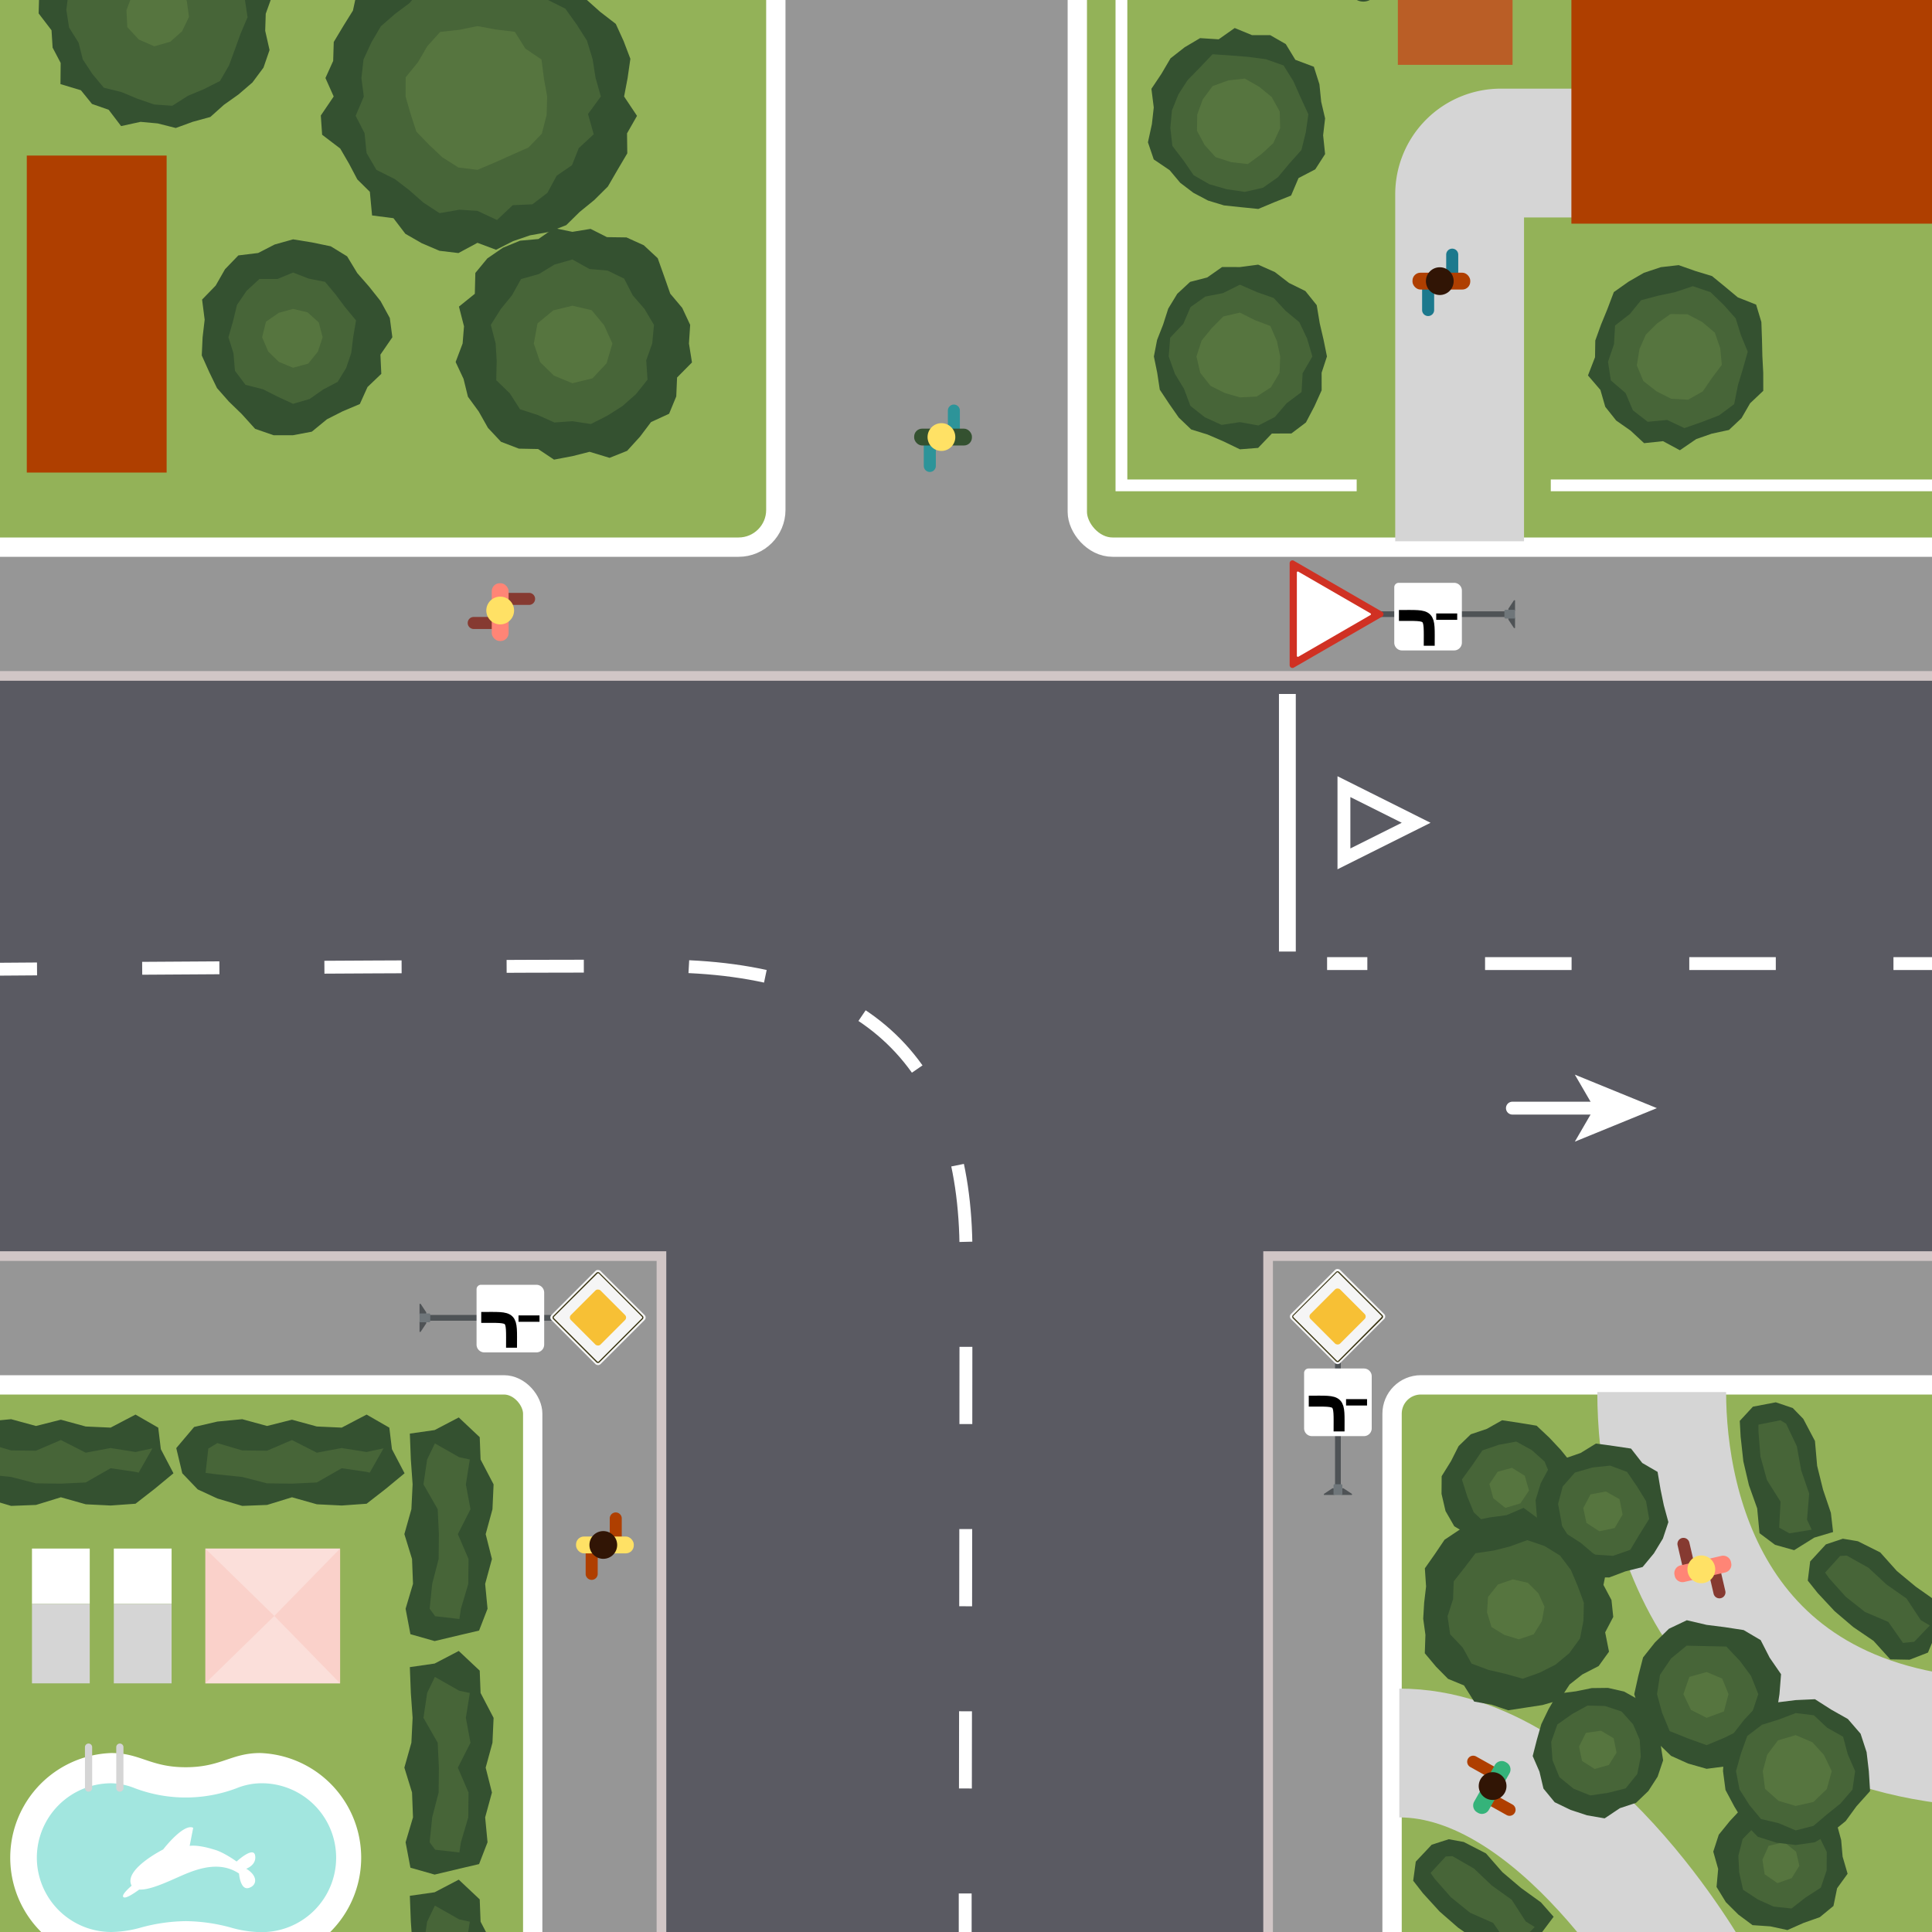 <svg xmlns="http://www.w3.org/2000/svg" xmlns:xlink="http://www.w3.org/1999/xlink" viewBox="0 0 600 600"><defs><style>.cls-1,.cls-21,.cls-34,.cls-35,.cls-4,.cls-5,.cls-7,.cls-8{fill:none;}.cls-2{clip-path:url(#clip-path);}.cls-3{fill:#5a5a62;}.cls-10,.cls-4,.cls-5,.cls-7,.cls-8{stroke:#fff;}.cls-10,.cls-21,.cls-4,.cls-5,.cls-7,.cls-8,.cls-9{stroke-miterlimit:10;}.cls-4,.cls-5,.cls-7,.cls-8{stroke-width:4px;}.cls-5{stroke-dasharray:26.87 36.55;}.cls-16,.cls-6{fill:#fff;}.cls-7{stroke-linecap:round;}.cls-8{stroke-dasharray:23.98 32.61;}.cls-9{fill:#969696;stroke:#d1c6c6;stroke-width:3px;}.cls-10,.cls-13{fill:#93b258;}.cls-10{stroke-width:6px;}.cls-11{fill:#345130;}.cls-12{opacity:0.2;}.cls-14{fill:#d5d5d5;}.cls-15{fill:#fad1ca;}.cls-16{opacity:0.3;}.cls-17{fill:#a2e6df;}.cls-18{fill:#af3f00;}.cls-19{fill:#ffe165;}.cls-20{fill:#311505;}.cls-21{stroke:#d5d5d5;stroke-width:40px;}.cls-22{fill:#ba5e26;}.cls-23{fill:#1c798d;}.cls-24{fill:#2d9499;}.cls-25{fill:#863a31;}.cls-26{fill:#ff8576;}.cls-27{fill:#35b37a;}.cls-28{fill:#4f5356;}.cls-29{fill:#6f767a;}.cls-30{fill:#d03123;}.cls-31{fill:#f5f5f5;}.cls-32{fill:#f7c035;}.cls-33{fill:#383310;}.cls-34,.cls-35{stroke:#000;stroke-linejoin:round;}.cls-34{stroke-width:3.4px;}.cls-35{stroke-width:1.98px;}</style><clipPath id="clip-path"><rect class="cls-1" width="600" height="600"/></clipPath></defs><title>kriz11</title><g id="kriz_1" data-name="kriz 1"><g class="cls-2"><rect class="cls-3" x="-64" y="-26" width="756" height="663"/><line class="cls-4" x1="600.53" y1="299.25" x2="588.03" y2="299.25"/><line class="cls-5" x1="551.49" y1="299.25" x2="442.91" y2="299.25"/><line class="cls-4" x1="424.64" y1="299.25" x2="412.14" y2="299.25"/><rect class="cls-6" x="397.19" y="215.52" width="5.23" height="79.99"/><polygon class="cls-7" points="417.37 266.73 417.37 244.3 439.8 255.52 417.37 266.73"/><line class="cls-7" x1="469.69" y1="344.14" x2="496.47" y2="344.14"/><polygon class="cls-6" points="514.55 344.14 489.08 354.55 495.12 344.14 489.08 333.74 514.55 344.14"/><path class="cls-4" d="M299.75,600.53s0-4.6,0-12.49"/><path class="cls-8" d="M299.82,555.43c.07-51.24.18-132.17.18-166.43,0-58-30-89-95-89-46.66,0-132.48.52-177.19.81"/><path class="cls-4" d="M11.5,300.91-1,301"/><rect class="cls-9" x="-132.49" y="390.09" width="337.91" height="337.91"/><rect class="cls-10" x="-93.98" y="430.08" width="259.42" height="259.42" rx="8.95" ry="8.95"/><polygon class="cls-11" points="53.87 457.54 48.03 462.37 42.08 467 34.36 467.55 26.63 467.17 18.91 464.99 11.19 467.37 3.46 467.67 -4.27 465.37 -10.36 462.55 -15.16 457.54 -17.02 449.72 -11.48 443.16 -4.27 441.48 3.45 440.74 11.17 442.85 18.9 440.9 26.62 443.01 34.35 443.36 42.08 439.31 49.14 443.37 49.95 450.05 53.87 457.54"/><g class="cls-12"><polygon class="cls-13" points="-4.27 457.89 -7.93 457.42 -7.08 449.87 -4.27 448.16 3.45 450.44 11.17 450.53 18.9 447.21 26.62 451.14 34.35 449.7 42.08 450.93 47.35 449.79 43.06 457.34 42.08 457.11 34.36 455.97 26.63 460.39 18.91 460.76 11.19 460.67 3.45 458.68 -4.27 457.89"/></g><polygon class="cls-11" points="125.64 457.54 119.8 462.37 113.85 467 106.13 467.55 98.4 467.17 90.68 464.99 82.95 467.37 75.23 467.67 67.5 465.37 61.41 462.55 56.61 457.54 54.74 449.72 60.29 443.16 67.5 441.48 75.22 440.74 82.94 442.85 90.67 440.9 98.39 443.01 106.12 443.36 113.85 439.31 120.91 443.37 121.72 450.05 125.64 457.54"/><g class="cls-12"><polygon class="cls-13" points="67.5 457.89 63.84 457.42 64.69 449.87 67.5 448.16 75.22 450.44 82.94 450.53 90.67 447.21 98.39 451.14 106.12 449.7 113.85 450.93 119.12 449.79 114.83 457.34 113.85 457.11 106.13 455.97 98.4 460.39 90.68 460.76 82.95 460.67 75.22 458.68 67.5 457.89"/></g><polygon class="cls-11" points="134.98 516.63 127.28 517.74 127.59 525.77 128.14 533.5 127.76 541.22 125.58 548.95 127.96 556.67 128.26 564.4 125.96 572.13 127.46 580.03 134.98 582.17 142.8 580.31 148.78 578.91 151.41 572.13 150.67 564.4 152.78 556.68 150.83 548.96 152.94 541.23 153.29 533.5 149.25 525.77 148.98 518.84 142.47 512.72 134.98 516.63"/><g class="cls-12"><polygon class="cls-13" points="133.43 572.13 135.14 574.45 142.67 575.3 143.14 572.13 145.43 564.4 145.51 556.68 142.19 548.96 146.12 541.23 144.68 533.5 145.91 525.77 142.6 525.06 135.06 520.78 132.65 525.77 131.51 533.5 135.93 541.22 136.3 548.95 136.22 556.67 134.22 564.4 133.43 572.13"/></g><polygon class="cls-11" points="134.98 444.12 127.28 445.22 127.59 453.26 128.14 460.98 127.76 468.7 125.58 476.43 127.96 484.15 128.26 491.88 125.96 499.61 127.46 507.51 134.98 509.65 142.8 507.79 148.78 506.39 151.41 499.61 150.67 491.89 152.78 484.16 150.83 476.44 152.94 468.71 153.29 460.99 149.25 453.26 148.98 446.33 142.47 440.2 134.98 444.12"/><g class="cls-12"><polygon class="cls-13" points="133.43 499.61 135.14 501.93 142.67 502.79 143.14 499.61 145.43 491.89 145.51 484.16 142.19 476.44 146.12 468.71 144.68 460.99 145.91 453.26 142.6 452.55 135.06 448.26 132.65 453.26 131.51 460.98 135.93 468.7 136.3 476.43 136.22 484.15 134.22 491.89 133.43 499.61"/></g><polygon class="cls-11" points="134.98 587.66 127.28 588.76 127.59 596.8 128.14 604.52 127.76 612.24 125.58 619.97 127.96 627.69 128.26 635.42 125.96 643.15 127.46 651.05 134.98 653.19 142.8 651.33 148.78 649.93 151.41 643.15 150.67 635.43 152.78 627.7 150.83 619.98 152.94 612.25 153.29 604.52 149.25 596.8 148.98 589.87 142.47 583.74 134.98 587.66"/><g class="cls-12"><polygon class="cls-13" points="133.43 643.15 135.14 645.47 142.67 646.33 143.14 643.15 145.43 635.43 145.51 627.7 142.19 619.98 146.12 612.25 144.68 604.52 145.91 596.8 142.6 596.08 135.06 591.8 132.65 596.8 131.51 604.52 135.93 612.24 136.3 619.97 136.22 627.69 134.22 635.43 133.43 643.15"/></g><rect class="cls-6" x="9.93" y="480.92" width="17.94" height="17.19"/><rect class="cls-14" x="9.93" y="498.11" width="17.94" height="24.67"/><rect class="cls-6" x="35.35" y="480.92" width="17.94" height="17.19"/><rect class="cls-14" x="35.35" y="498.11" width="17.94" height="24.67"/><rect class="cls-15" x="63.76" y="480.92" width="41.87" height="41.87"/><polygon class="cls-16" points="105.62 522.78 63.76 522.78 63.76 522.78 85.19 501.85 105.62 522.78"/><polygon class="cls-16" points="105.62 480.92 63.76 480.92 63.76 480.92 85.19 501.85 105.62 480.92"/><path class="cls-6" d="M57.67,606c9.41,0,14.08,3.42,23.12,3.42a32.52,32.52,0,0,0,0-65c-9,0-12.14,4.41-23.12,4.41s-14.07-4.41-23.11-4.41a32.52,32.52,0,0,0,0,65C43.6,609.45,48.27,606,57.67,606Z"/><path class="cls-17" d="M11.44,576.93a23.14,23.14,0,0,1,23.12-23.12,20.92,20.92,0,0,1,7.35,1.55,44.73,44.73,0,0,0,31.53,0,20.88,20.88,0,0,1,7.35-1.55,23.12,23.12,0,1,1,0,46.23,35.16,35.16,0,0,1-9.07-1.41,54.66,54.66,0,0,0-14-2,54.64,54.64,0,0,0-14,2A35.16,35.16,0,0,1,34.56,600,23.14,23.14,0,0,1,11.44,576.93Z"/><path class="cls-6" d="M76.47,580.35s3.27-1.12,2.76-4.11-5.75,1.87-5.75,1.87-4.12-3-7.1-3.74c0,0-4.49-1.5-7.48-1.12L60,567.64c-3-1.5-9.34,6.73-9.34,6.73S39.46,580,40.58,584.83a2.88,2.88,0,0,0,.3.78c-1.63,1.44-3.19,3.06-2.53,3.57s2.85-.89,4.89-2.36c3.63.23,10-3,13.79-4.6,5.23-2.24,11.59-4.11,17.2-.38,0,0,.37,5.24,3,4.49S80.21,582.59,76.47,580.35Z"/><path class="cls-14" d="M28.62,555.3a1.13,1.13,0,0,1-1.12,1.13h0a1.13,1.13,0,0,1-1.12-1.13V542.6a1.13,1.13,0,0,1,1.12-1.13h0a1.13,1.13,0,0,1,1.12,1.13Z"/><path class="cls-14" d="M38.34,555.3a1.13,1.13,0,0,1-1.12,1.13h0a1.13,1.13,0,0,1-1.12-1.13V542.6a1.13,1.13,0,0,1,1.12-1.13h0a1.13,1.13,0,0,1,1.12,1.13Z"/><path class="cls-18" d="M185.62,488.77a1.87,1.87,0,0,1-1.87,1.87h0a1.87,1.87,0,0,1-1.87-1.87v-8.23a1.87,1.87,0,0,1,1.87-1.86h0a1.87,1.87,0,0,1,1.87,1.86Z"/><path class="cls-18" d="M193.09,479.8a1.87,1.87,0,0,1-1.87,1.87h0a1.87,1.87,0,0,1-1.86-1.87v-8.23a1.87,1.87,0,0,1,1.86-1.87h0a1.87,1.87,0,0,1,1.87,1.87Z"/><rect class="cls-19" x="178.89" y="477.18" width="17.94" height="5.23" rx="2.47" ry="2.47"/><circle class="cls-20" cx="187.36" cy="479.8" r="4.31"/><rect class="cls-9" x="-66" y="-128" width="798.49" height="337.91"/><rect class="cls-10" x="334.57" y="-147" width="316.92" height="316.92" rx="10.93" ry="10.93"/><path class="cls-21" d="M453.3,168.09V60.32a12.79,12.79,0,0,1,12.79-12.79h38.36"/><polygon class="cls-11" points="400.96 60.73 395.81 62.78 390.78 64.89 385.3 64.34 380.12 63.79 375.16 62.28 370.62 59.88 366.54 56.78 363.24 52.85 358.31 49.51 356.5 44.19 357.73 38.55 358.31 33.37 357.58 27.58 360.69 22.93 363.52 18.11 367.92 14.67 372.7 11.84 378.47 12.21 383.45 8.7 388.82 10.91 394.47 10.91 399.31 13.69 402.28 18.57 408.03 20.73 409.76 26.17 410.31 31.61 411.52 36.76 410.91 42.02 411.52 47.85 408.46 52.6 403.27 55.3 400.96 60.73"/><g class="cls-12"><polygon class="cls-13" points="396.88 55.04 392.2 58.32 386.59 59.59 380.94 58.76 375.57 57.22 370.69 54.41 367.51 49.79 364.09 45.33 363.46 39.74 363.95 34.3 365.96 29.31 368.82 24.88 372.53 21.09 376.57 16.84 382.39 17.24 387.71 17.67 393.14 18.39 398.63 20.33 401.7 25.26 403.94 30.3 406.33 35.5 405.52 41.14 404.17 46.6 400.42 50.79 396.88 55.04"/></g><g class="cls-12"><polygon class="cls-13" points="391.74 47.87 387.52 50.95 382.33 50.36 377.5 48.8 374.12 45.05 371.74 40.63 371.8 35.59 373.51 30.89 376.58 26.74 381.45 24.96 386.6 24.41 391.07 26.95 394.94 30.12 397.43 34.63 397.57 39.83 395.41 44.49 391.74 47.87"/></g><polygon class="cls-11" points="536.94 133.53 531.6 134.68 526.78 136.36 521.7 139.83 516.47 137.01 510.59 137.63 506.39 133.73 501.93 130.61 498.53 126.34 497.02 121.1 493.16 116.6 495.35 110.94 495.43 105.75 497.19 100.87 499.17 96.04 501.19 90.71 505.74 87.49 510.53 84.72 515.8 82.97 521.33 82.34 526.62 84.2 531.69 85.74 535.79 89.1 539.69 92.35 545.38 94.6 547.01 100.01 547.2 105.48 547.32 110.6 547.59 115.78 547.6 121.37 543.5 125.25 540.85 129.85 536.94 133.53"/><g class="cls-12"><polygon class="cls-13" points="533.87 129 528.55 131.05 523.11 132.95 517.74 130.42 511.71 130.99 507.1 127.42 504.84 122.07 500.26 118.14 499.38 112.36 501.24 106.87 501.57 101.09 506.18 97.5 509.64 93.24 514.95 91.83 520.07 90.76 525.72 88.88 531.23 90.74 535.38 94.75 539.04 98.89 540.68 104.13 542.78 109.23 541.27 114.56 539.74 119.61 538.56 125.52 533.87 129"/></g><g class="cls-12"><polygon class="cls-13" points="528.82 121.55 524.26 124.13 519 123.84 514.43 121.53 510.35 118.33 508.33 113.48 509.15 108.39 511.13 103.93 514.56 100.5 518.79 97.53 524.05 97.59 528.62 99.99 532.55 103.29 534.24 108.15 534.73 113.31 531.63 117.43 528.82 121.55"/></g><polygon class="cls-11" points="412.1 110.7 410.44 115.75 410.45 121.21 408.21 126.17 405.57 131.2 401.05 134.62 394.99 134.64 390.72 139.1 385.07 139.54 379.84 137.02 375.03 134.95 369.93 133.37 366.08 129.69 363.08 125.39 360.18 121.01 359.39 115.81 358.35 110.7 359.34 105.58 361.21 100.82 362.81 95.83 365.61 91.24 369.6 87.54 374.91 86.17 379.55 82.92 385.07 82.94 390.74 82.19 395.93 84.5 400.32 87.88 405.39 90.38 408.92 94.77 409.86 100.43 411.05 105.53 412.1 110.7"/><g class="cls-12"><polygon class="cls-13" points="407.58 110.7 404.54 115.92 404.22 121.75 399.59 125.22 395.93 129.5 390.82 132.14 385.07 131.1 379.38 131.96 374.17 129.59 369.7 126.07 367.69 120.73 364.88 116.11 362.95 110.7 363.4 104.89 367.49 100.55 369.73 95.36 374.33 92.1 379.8 91.03 385.07 88.41 390.42 90.74 395.56 92.54 399.25 96.52 403.52 100.05 405.92 105.11 407.58 110.7"/></g><g class="cls-12"><polygon class="cls-13" points="397.58 110.7 397.38 115.8 394.68 120.31 390.24 123.17 385.07 123.41 380.37 122.05 375.94 119.83 372.75 115.81 371.57 110.7 373.16 105.77 376.3 101.92 379.92 98.27 385.07 97.08 389.74 99.43 394.53 101.24 396.56 105.94 397.58 110.7"/></g><polygon class="cls-6" points="350.1 148.91 350.1 -40.14 346.44 -40.14 346.44 148.91 346.44 152.56 350.1 152.56 421.33 152.56 421.33 148.91 350.1 148.91"/><rect class="cls-6" x="481.61" y="148.91" width="164.39" height="3.65"/><rect class="cls-22" x="434.12" y="-0.87" width="35.62" height="21.01"/><circle class="cls-11" cx="423.4" cy="-3.85" r="4.35"/><rect class="cls-18" x="488.01" y="-1.78" width="121.47" height="71.24"/><path class="cls-23" d="M445.39,96.28a1.87,1.87,0,0,1-1.87,1.87h0a1.87,1.87,0,0,1-1.87-1.87V88.06a1.87,1.87,0,0,1,1.87-1.87h0a1.86,1.86,0,0,1,1.87,1.87Z"/><path class="cls-23" d="M452.87,87.31A1.87,1.87,0,0,1,451,89.18h0a1.87,1.87,0,0,1-1.87-1.87V79.08A1.87,1.87,0,0,1,451,77.22h0a1.87,1.87,0,0,1,1.87,1.86Z"/><rect class="cls-18" x="438.66" y="84.69" width="17.94" height="5.23" rx="2.47" ry="2.47"/><circle class="cls-20" cx="447.14" cy="87.31" r="4.31"/><rect class="cls-10" x="-93.98" y="-165" width="334.92" height="334.92" rx="11.56" ry="11.56"/><polygon class="cls-11" points="213.96 106.68 214.9 112.56 210.27 117.24 210.02 123.11 207.8 128.49 202.18 131.08 198.78 135.59 194.76 140.01 189.31 142.19 183.1 140.31 177.77 141.66 172.06 142.74 167.12 139.45 161.14 139.33 155.59 137.2 151.55 132.9 148.68 127.81 145.32 123.21 143.96 117.67 141.5 112.42 143.67 106.68 144.1 101.34 142.53 95.22 147.46 91.24 147.62 84.77 151.35 80.25 156.17 76.94 161.5 74.75 167.23 74.23 172.09 70.83 177.77 72 183.41 71.08 188.5 73.65 194.56 73.73 199.94 76.17 204.26 80.19 206.31 85.95 208.15 91.2 211.86 95.6 214.34 100.89 213.96 106.68"/><g class="cls-12"><polygon class="cls-13" points="202.55 106.68 200.69 111.91 201.1 117.91 197.5 122.41 193.29 126.13 188.58 129.12 183.48 131.69 177.77 130.81 172.17 131.21 167.06 128.91 161.49 127.1 158.34 122.17 154.11 118.07 154.25 112.05 153.93 106.68 152.42 100.89 155.53 95.97 159 91.7 161.81 86.66 167.38 85.1 172.18 82.17 177.77 80.58 183.06 83.54 188.68 84.03 193.84 86.53 196.51 91.73 200.14 95.91 203.1 100.9 202.55 106.68"/></g><g class="cls-12"><polygon class="cls-13" points="190.19 106.68 188.39 112.81 184.01 117.49 177.77 119.02 172.02 116.65 167.74 112.47 165.77 106.68 166.94 100.42 171.83 96.38 177.77 94.94 183.75 96.33 187.61 101 190.19 106.68"/></g><polygon class="cls-11" points="121.85 104.74 118.14 110.14 118.42 116.1 114.14 120.19 111.75 125.48 106.38 127.75 101.55 130.2 96.84 134.06 91.01 135.16 84.96 135.16 79.23 133.18 75.08 128.59 71.06 124.69 67.39 120.52 64.97 115.53 62.66 110.38 62.92 104.74 63.56 99.28 62.76 93.04 66.98 88.69 69.88 83.61 74.02 79.32 80.17 78.57 85.28 75.94 91.01 74.33 96.87 75.28 102.71 76.49 107.8 79.61 110.95 84.81 114.6 88.98 118.18 93.49 121.06 98.76 121.85 104.74"/><g class="cls-12"><polygon class="cls-13" points="109.68 104.74 109.1 109.59 107.51 114.27 104.87 118.6 100.37 120.96 96.15 123.92 91.01 125.41 86.08 123.12 81.68 120.89 76.24 119.51 72.97 115.15 72.5 109.7 70.94 104.74 72.37 99.75 73.6 94.69 76.58 90.32 80.56 86.64 86.16 86.64 91.01 84.64 95.89 86.53 100.95 87.53 104.26 91.49 107.18 95.41 110.57 99.5 109.68 104.74"/></g><g class="cls-12"><polygon class="cls-13" points="100.2 104.74 98.73 109.2 95.73 112.92 91.01 114.21 86.6 112.38 83.31 109.19 81.4 104.74 82.61 99.89 86.61 97.13 91.01 95.93 95.49 96.98 99 100.13 100.2 104.74"/></g><polygon class="cls-11" points="78.39 25.62 74.06 29.34 69.54 32.55 65.32 36.33 59.88 37.82 54.59 39.75 48.97 38.33 43.64 37.84 37.61 39.16 33.75 34.09 28.57 32.28 25.13 28.03 18.78 26.12 18.84 19.55 16.34 14.79 16 9.4 12 4.17 12.16 -1.66 13.6 -7.34 17.29 -11.99 21.13 -16.09 24.24 -20.62 29.19 -23.14 32.65 -27.99 38.37 -28.66 43.52 -30.75 49.06 -31.12 54.58 -30.63 59.51 -27.96 65.41 -27.87 69.43 -23.81 73.21 -19.91 77.29 -16.27 79.2 -11.12 83.14 -6.82 84.55 -1.36 82.53 4.26 82.36 9.55 83.71 15.54 81.83 21 78.39 25.62"/><g class="cls-12"><polygon class="cls-13" points="71.12 20.32 68.32 25.16 63.35 27.68 58.39 29.74 53.51 32.85 47.87 32.45 42.63 30.64 37.74 28.6 32.24 27.24 28.68 22.97 25.71 18.45 24.4 13.26 21.45 8.55 20.6 3.07 21.3 -2.47 25.14 -6.82 27.93 -11.13 30.28 -16.09 34.19 -20.04 39.23 -22.4 44.86 -22.23 50.17 -24.36 55.15 -21.22 60.91 -21.52 65.61 -18.57 69.24 -14.43 72.17 -9.93 75.23 -5.41 76.07 -0.03 76.88 5.35 74.73 10.43 72.97 15.3 71.12 20.32"/></g><g class="cls-12"><polygon class="cls-13" points="56.55 9.71 52.89 12.96 47.93 14.38 43.13 12.3 39.53 8.43 39.27 3.18 41.05 -1.58 45.23 -4.3 50.05 -5.52 55.02 -4.03 58.01 0.23 58.69 5.25 56.55 9.71"/></g><polygon class="cls-11" points="193.82 29.97 197.83 35.98 194.73 41.42 194.81 47.62 191.76 52.79 188.78 57.93 184.56 62.12 180.03 65.81 175.85 69.92 170.37 72.06 164.63 73.08 159.35 74.88 154.06 77.57 148.28 75.41 142.37 78.59 136.47 77.88 130.99 75.54 125.89 72.61 122.19 67.76 115.55 66.91 114.86 59.57 110.97 55.72 108.42 50.88 105.66 46.13 100.04 41.85 99.63 35.87 103.63 29.97 101.07 24.23 103.47 18.92 103.65 13.04 106.61 8.1 109.61 3.28 110.98 -3.07 118.67 -3.46 122.57 -7.28 126.16 -12.18 131 -15.59 136.5 -17.81 142.4 -18.42 148.28 -16.9 153.88 -16.12 159.73 -16.5 164.15 -11.89 170.56 -12.49 174.61 -8.19 178.35 -3.98 182.19 -0.07 186.38 3.67 191.24 7.42 193.67 12.75 195.77 18.26 194.9 24.3 193.82 29.97"/><g class="cls-12"><polygon class="cls-13" points="186.6 29.97 182.62 35.41 184.38 41.7 179.75 46 177.64 51.3 172.88 54.57 170.01 59.88 165.34 63.46 159.24 63.72 154.35 68.32 148.28 65.49 142.71 65.13 136.5 66.2 131.49 62.92 127.12 59.08 122.62 55.62 116.9 52.76 113.84 47.52 113.21 41.36 110.45 35.96 112.98 29.97 112.24 24.26 112.89 18.47 115.33 13.18 118.27 8.17 122.65 4.34 127.19 0.95 131.07 -3.8 136.72 -5.61 142.3 -7.8 148.28 -6.07 153.9 -5.55 159.19 -3.63 165.85 -4.53 170.08 -0.05 175.56 2.68 179.08 7.58 182.29 12.63 184.04 18.35 184.96 24.16 186.6 29.97"/></g><g class="cls-12"><polygon class="cls-13" points="169.93 29.97 169.76 35.72 168.27 41.51 164.12 45.81 158.78 48.17 153.76 50.43 148.28 52.75 142.37 52.02 137.37 48.85 133.26 44.98 129.32 40.91 127.55 35.52 125.95 29.97 125.99 24 129.81 19.31 132.68 14.37 136.7 9.92 142.72 9.24 148.28 8.1 153.86 9.14 159.88 9.88 163.16 15.09 168.17 18.48 168.93 24.43 169.93 29.97"/></g><rect class="cls-18" x="8.32" y="48.31" width="43.43" height="98.45"/><path class="cls-24" d="M290.63,144.7a1.87,1.87,0,0,1-1.87,1.87h0a1.87,1.87,0,0,1-1.87-1.87v-8.22a1.87,1.87,0,0,1,1.87-1.87h0a1.87,1.87,0,0,1,1.87,1.87Z"/><path class="cls-24" d="M298.1,135.73a1.86,1.86,0,0,1-1.87,1.87h0a1.86,1.86,0,0,1-1.86-1.87v-8.22a1.87,1.87,0,0,1,1.86-1.87h0a1.87,1.87,0,0,1,1.87,1.87Z"/><rect class="cls-11" x="283.9" y="133.12" width="17.94" height="5.23" rx="2.47" ry="2.47"/><circle class="cls-19" cx="292.37" cy="135.73" r="4.31"/><path class="cls-25" d="M164.31,187.86a1.87,1.87,0,0,0,1.87-1.87h0a1.87,1.87,0,0,0-1.87-1.87h-8.22a1.87,1.87,0,0,0-1.87,1.87h0a1.87,1.87,0,0,0,1.87,1.87Z"/><path class="cls-25" d="M155.34,195.34a1.87,1.87,0,0,0,1.87-1.87h0a1.87,1.87,0,0,0-1.87-1.87h-8.22a1.86,1.86,0,0,0-1.87,1.87h0a1.87,1.87,0,0,0,1.87,1.87Z"/><rect class="cls-26" x="152.72" y="181.13" width="5.23" height="17.94" rx="2.47" ry="2.47"/><path class="cls-19" d="M155.34,185.29a4.31,4.31,0,1,0,4.31,4.31A4.31,4.31,0,0,0,155.34,185.29Z"/><rect class="cls-9" x="393.82" y="390.09" width="337.91" height="337.91"/><rect class="cls-10" x="432.32" y="430.08" width="259.42" height="259.42" rx="8.95" ry="8.95"/><polygon class="cls-11" points="480.88 479.04 475.72 480.88 470.58 482.28 465.33 481.48 460.39 479.93 456.32 476.8 451.64 474 448.92 469.27 447.68 463.93 447.72 458.44 450.63 453.76 452.98 449.1 456.77 445.43 461.73 443.76 466.5 441.07 471.85 441.88 477.2 442.76 481.17 446.49 484.72 450.28 488.13 454.49 487.7 459.97 487.85 465.04 487.21 470.31 483.81 474.37 480.88 479.04"/><g class="cls-12"><polygon class="cls-13" points="476.6 473.07 471.75 475.5 466.29 475.66 461.49 473.25 457.68 469.67 455.72 464.87 454.01 459.47 457.32 454.89 460.36 450.44 465.48 448.69 470.89 447.69 475.72 450.34 479.68 453.89 481.72 458.79 482.86 464.22 480.51 469.29 476.6 473.07"/></g><g class="cls-12"><polygon class="cls-13" points="472.17 466.9 467.5 468.29 463.76 465.31 462.54 460.88 465.11 457.06 469.55 455.84 473.53 458.3 474.85 462.9 472.17 466.9"/></g><polygon class="cls-11" points="565.16 595.4 560.09 597.19 555.11 599.4 549.79 598.25 544.27 597.87 539.85 594.58 535.98 590.73 533.09 586.01 533.59 580.42 532.07 575.04 533.78 569.78 537.23 565.53 540.91 561.58 545.63 558.85 551.01 557.96 556.18 559.43 561.11 560.66 566.6 561.96 570.33 566.09 571.79 571.42 572.24 576.59 573.79 581.91 570.53 586.41 569.4 591.91 565.16 595.4"/><g class="cls-12"><polygon class="cls-13" points="560.77 589.27 556.36 592.7 550.8 592.11 545.94 589.91 541.33 586.89 540.12 581.51 539.86 576.33 541.19 571.13 544.97 567.25 549.71 564.24 555.36 564.39 560.02 567.25 564.82 570.04 567.32 575.15 567.28 580.84 565.48 586.22 560.77 589.27"/></g><g class="cls-12"><polygon class="cls-13" points="556.45 583.26 552 584.82 548.03 582.08 547.33 577.55 549.27 573.24 554.1 572.07 557.8 575.08 558.81 579.44 556.45 583.26"/></g><polygon class="cls-11" points="563.45 477.52 569.28 475.79 568.6 469.83 566.16 462.62 564.33 455.23 563.65 447.51 560.02 440.63 556.75 437.27 551.48 435.5 544.38 436.86 540.3 441.27 540.57 446.17 541.41 453.84 543.15 461.26 545.71 468.44 546.43 476.15 551.26 479.76 557.19 481.42 563.45 477.52"/><g class="cls-12"><polygon class="cls-13" points="554.7 442.15 552.93 441.07 546.1 442.43 546.11 444.6 546.72 452.33 548.75 459.66 552.97 466.37 552.53 474.41 555.71 476.19 562.65 475.06 561.19 471.94 561.86 463.84 559.38 456.64 558.03 449.16 554.7 442.15"/></g><polygon class="cls-11" points="601.58 506.43 605.16 501.57 601.17 497.13 594.95 492.75 589.09 487.89 583.93 482.12 576.99 478.65 572.32 477.86 567.05 479.62 562.16 484.93 561.42 490.87 564.5 494.73 569.75 500.36 575.55 505.3 581.85 509.59 587.04 515.33 593.04 515.44 598.75 513.22 601.58 506.43"/><g class="cls-12"><polygon class="cls-13" points="573.54 483.1 571.46 483.22 566.8 488.38 568.06 490.15 573.22 495.9 579.19 500.61 586.43 503.7 591 510.23 594.47 509.87 599.33 504.81 596.51 503.13 592.09 496.43 585.85 492.06 580.28 486.88 573.54 483.1"/></g><polygon class="cls-11" points="478.86 600.1 482.49 595.27 478.55 590.79 472.39 586.34 466.58 581.41 461.48 575.59 454.58 572.04 449.92 571.19 444.63 572.89 439.68 578.15 438.88 584.08 441.91 587.97 447.1 593.66 452.84 598.66 459.1 603.03 464.22 608.82 470.22 609.01 475.95 606.86 478.86 600.1"/><g class="cls-12"><polygon class="cls-13" points="451.08 576.44 449 576.54 444.29 581.65 445.52 583.44 450.62 589.24 456.54 594.01 463.74 597.2 468.24 603.77 471.7 603.46 476.62 598.45 473.83 596.73 469.48 589.99 463.29 585.55 457.78 580.31 451.08 576.44"/></g><path class="cls-21" d="M516.06,432.32c0,36.64,15,109.15,109.89,109.15"/><path class="cls-21" d="M434.57,544.41c50.83,0,90.46,71.08,90.46,71.08"/><polygon class="cls-11" points="552.63 526.13 551.73 531.95 550.6 538.02 546.07 542.19 541.93 546.78 536.02 548.54 530.01 549.32 524.24 547.68 518.95 545.29 514.84 541.3 510.69 537.28 509.32 531.67 507.53 526.13 508.8 520.44 510.27 514.73 513.96 510.08 518.29 505.83 523.86 503.18 530.01 504.62 535.59 505.32 541.5 506.23 546.79 509.35 549.59 514.82 553.12 519.94 552.63 526.13"/><g class="cls-12"><polygon class="cls-13" points="546.06 526.13 544.11 531.97 540.9 537.02 535.61 539.64 530.01 541.98 524.3 539.92 518.53 537.61 516.16 531.87 514.6 526.13 515.53 520.13 518.95 515.07 523.78 511.08 530.01 511.22 536.13 511.35 540.34 515.8 543.78 520.43 546.06 526.13"/></g><g class="cls-12"><polygon class="cls-13" points="536.81 526.13 535.38 531.5 530.01 533.49 525.13 531.01 522.79 526.13 524.65 520.77 530.01 519.26 534.85 521.29 536.81 526.13"/></g><polygon class="cls-11" points="580.38 550.05 580.77 556.24 576.55 560.95 573.18 565.56 568.71 569.18 563.59 572.14 557.67 572.98 551.72 572.27 545.9 570.43 541.66 566.06 538.62 561.05 535.87 555.89 535.1 550.05 535.43 544.09 538.06 538.73 541.68 534.06 545.87 529.61 551.95 528.69 557.67 527.98 563.66 527.71 568.71 530.94 573.87 533.85 577.82 538.42 579.69 544.15 580.38 550.05"/><g class="cls-12"><polygon class="cls-13" points="576.13 550.05 575.3 555.78 571.55 560.13 567.41 563.46 563.19 567.04 557.67 568.45 552.42 566.22 546.88 564.91 543.26 560.53 540.22 555.72 539.13 550.05 540.67 544.53 542.63 539.12 547.2 535.64 552.46 534 557.67 532.01 563.31 532.69 567.46 536.57 572.39 539.36 573.84 544.8 576.13 550.05"/></g><g class="cls-12"><polygon class="cls-13" points="568.87 550.05 567.33 555.63 563.19 559.61 557.67 560.85 552.35 559.28 548.15 555.55 547.44 550.05 548.82 544.94 552.15 540.49 557.67 538.86 562.86 541.07 566.43 545 568.87 550.05"/></g><polygon class="cls-11" points="508.08 559.89 503.08 561.54 498.33 564.71 492.86 563.76 487.75 562.08 482.82 559.7 479.34 555.47 478.09 550.19 475.99 545.36 477.3 540.24 478.68 535.42 480.91 530.81 483.74 525.96 489.4 525.26 494.33 524.25 499.38 524.19 504.38 525.33 508.92 527.87 511.86 532.14 514.33 536.53 515.67 541.43 516.5 546.69 514.79 551.76 511.91 556.22 508.08 559.89"/><g class="cls-12"><polygon class="cls-13" points="504.86 555.4 499.36 556.79 493.88 557.59 488.68 555.5 484.29 551.91 482.14 546.65 481.73 540.97 483.65 535.55 488.28 532.28 493.02 529.68 498.45 529.81 503.58 531.51 507.17 535.5 509.24 540.31 509.56 545.55 508.46 550.96 504.86 555.4"/></g><g class="cls-12"><polygon class="cls-13" points="499.65 548.13 495.23 549.38 491.31 546.88 490.39 542.4 492.5 538.17 497.19 537.48 501.14 539.83 502.03 544.31 499.65 548.13"/></g><polygon class="cls-11" points="510.13 486.65 504.75 488.01 499.75 489.9 494.35 489.81 489.34 487.86 484.13 485.91 482.15 480.51 479.52 476.2 477.32 471.36 476.88 465.92 478.49 460.65 481.13 455.75 485.95 452.94 490.89 451.23 495.63 448.31 501.06 449.05 506.53 449.87 510.02 454.34 514.78 457.11 515.7 462.57 516.71 467.46 518.13 472.7 516.43 477.81 513.64 482.4 510.13 486.65"/><g class="cls-12"><polygon class="cls-13" points="506.3 481.31 500.95 483.18 495.5 482.81 490.64 480.73 485.73 477.94 484.86 472.35 483.87 467.06 485.31 461.64 489.09 457.32 494.54 455.74 500.05 455.16 505.31 457.12 508.42 461.67 511.2 466.19 512.16 471.72 509.2 476.48 506.3 481.31"/></g><g class="cls-12"><polygon class="cls-13" points="501.45 474.55 496.69 475.55 492.68 472.95 491.7 468.35 493.95 464.09 498.73 463.2 502.97 465.58 503.91 470.36 501.45 474.55"/></g><polygon class="cls-11" points="487.46 523.13 484.28 527.99 479.07 529.51 473.78 530.32 468.38 531.15 463.2 529.4 457.82 528.44 454.65 523.42 449.71 521.39 445.99 517.62 442.48 513.43 442.68 507.72 441.99 502.7 442.29 497.68 442.88 492.71 442.5 487.06 445.6 482.65 448.61 478.19 453.08 475.2 457.53 472.3 462.74 471.23 467.86 470.55 473.16 468.28 477.94 471.79 483.57 471.55 486.74 476.46 490.96 479.18 494.89 482.54 499.18 486.2 497.97 492.22 500.46 496.91 501.01 502.15 498.5 506.94 499.69 512.94 496.47 517.41 491.4 520.02 487.46 523.13"/><g class="cls-12"><polygon class="cls-13" points="483.06 516.99 478.15 519.46 472.89 521.34 467.48 519.81 462.27 518.61 457 516.64 454.27 511.68 450.35 507.54 449.55 501.95 451.26 496.64 451.46 491.11 454.85 486.81 458.22 482.37 463.86 481.54 468.82 480.29 474.31 478.31 479.68 480.13 484.49 483.1 487.87 487.58 489.99 492.6 491.89 497.76 491.76 503.3 490.68 508.86 487.34 513.44 483.06 516.99"/></g><g class="cls-12"><polygon class="cls-13" points="476.3 507.56 471.68 509.1 467.19 507.74 463.19 505.28 461.81 500.73 462.13 495.94 465.19 492.08 469.83 490.48 474.51 491.56 477.77 494.82 479.66 498.97 478.84 503.5 476.3 507.56"/></g><path class="cls-18" d="M456.59,548.75a1.88,1.88,0,0,1-.7-2.55h0a1.87,1.87,0,0,1,2.54-.71l7.16,4a1.87,1.87,0,0,1,.71,2.55h0a1.87,1.87,0,0,1-2.55.7Z"/><path class="cls-18" d="M460.73,559.67a1.87,1.87,0,0,1-.71-2.55h0a1.88,1.88,0,0,1,2.55-.7l7.16,4a1.87,1.87,0,0,1,.7,2.55h0a1.87,1.87,0,0,1-2.54.71Z"/><path class="cls-27" d="M458.76,562.85a2.45,2.45,0,0,1-.93-3.36l6.39-11.32a2.47,2.47,0,0,1,3.37-.94l.25.15a2.46,2.46,0,0,1,.94,3.36l-6.4,11.32A2.47,2.47,0,0,1,459,563Z"/><path class="cls-20" d="M465.67,550.93a4.31,4.31,0,1,1-5.88,1.63A4.31,4.31,0,0,1,465.67,550.93Z"/><path class="cls-25" d="M525.1,489.29a1.89,1.89,0,0,0,1.4-2.25l-1.86-8a1.89,1.89,0,0,0-2.25-1.4h0a1.89,1.89,0,0,0-1.4,2.25l1.86,8a1.89,1.89,0,0,0,2.25,1.4Z"/><path class="cls-25" d="M534.41,496.33a1.86,1.86,0,0,0,1.4-2.24l-1.86-8a1.88,1.88,0,0,0-2.25-1.4h0a1.87,1.87,0,0,0-1.39,2.25l1.86,8a1.86,1.86,0,0,0,2.24,1.39Z"/><path class="cls-26" d="M535.77,488.34a2.47,2.47,0,0,0,1.85-3l-.06-.29a2.48,2.48,0,0,0-3-1.85l-12.66,2.95a2.46,2.46,0,0,0-1.85,3l.06.29a2.47,2.47,0,0,0,3,1.84Z"/><path class="cls-19" d="M524.17,488.35a4.31,4.31,0,1,0,3.22-5.17A4.3,4.3,0,0,0,524.17,488.35Z"/><rect class="cls-1" x="0.96" y="0.96" width="598.08" height="598.08"/></g></g><g id="značky"><path class="cls-28" d="M401.89,191.62c-.51,0-.54-1.77,0-1.77h67.36v1.77Z"/><polygon class="cls-28" points="470.51 186.41 470.51 189.64 468.44 189.64 468.44 189.05 470.18 186.41 470.51 186.41"/><polygon class="cls-28" points="470.51 195.05 470.51 191.82 468.44 191.82 468.44 192.42 470.18 195.05 470.51 195.05"/><path class="cls-29" d="M467.42,189.38l-.21.21v2.29l.21.21h3.09v-2.71Z"/><polygon class="cls-6" points="401.63 206.13 401.63 175.33 428.31 190.73 401.63 206.13"/><path class="cls-30" d="M429.24,191.49l-27.42,15.83a.87.87,0,0,1-1.31-.76V174.9a.87.87,0,0,1,1.31-.75L429.24,190A.88.88,0,0,1,429.24,191.49Zm-26,12.45L425.62,191a.3.3,0,0,0,0-.52L403.2,177.53a.3.3,0,0,0-.45.26v25.89A.3.3,0,0,0,403.2,203.94Z"/><g id="hlavnacesta"><path class="cls-28" d="M414.61,395.05c0-.51,1.79-.54,1.79,0V463h-1.79Z"/><polygon class="cls-28" points="419.87 464.27 416.61 464.27 416.61 462.19 417.21 462.19 419.87 463.95 419.87 464.27"/><polygon class="cls-28" points="411.15 464.27 414.41 464.27 414.41 462.19 413.81 462.19 411.15 463.95 411.15 464.27"/><path class="cls-29" d="M416.88,461.16l-.22-.22h-2.31l-.21.22h0v3.12h2.74v-3.12Z"/><rect class="cls-31" x="404.61" y="398.07" width="21.57" height="21.57" rx="1.08" ry="1.08" transform="translate(-167.44 413.48) rotate(-45)"/><rect class="cls-32" x="408.91" y="402.36" width="12.99" height="12.99" rx="1.1" ry="1.1" transform="translate(-167.44 413.48) rotate(-45)"/><path class="cls-33" d="M415.4,423a.7.7,0,0,1-.49-.2l-13.4-13.4a.7.7,0,0,1-.2-.49.68.68,0,0,1,.2-.49l13.4-13.4a.69.69,0,0,1,1,0l13.4,13.39a.71.71,0,0,1,0,1l-13.4,13.4A.7.7,0,0,1,415.4,423Zm-.24-.45a.35.35,0,0,0,.24.1h0a.35.35,0,0,0,.24-.1L429,409.1a.34.34,0,0,0,0-.49l-13.4-13.39a.33.33,0,0,0-.48,0l-13.4,13.39a.36.36,0,0,0,0,.49Z"/></g><g id="hlavnacesta-2" data-name="hlavnacesta"><path class="cls-28" d="M199.51,408.37c.52,0,.55,1.79,0,1.79H131.56v-1.79Z"/><polygon class="cls-28" points="130.29 413.63 130.29 410.37 132.38 410.37 132.38 410.97 130.62 413.63 130.29 413.63"/><polygon class="cls-28" points="130.29 404.91 130.29 408.17 132.38 408.17 132.38 407.57 130.62 404.91 130.29 404.91"/><path class="cls-29" d="M133.41,410.64l.21-.22v-2.31l-.21-.21h-3.12v2.74h3.12Z"/><rect class="cls-31" x="174.92" y="398.38" width="21.57" height="21.57" rx="1.08" ry="1.08" transform="translate(-234.93 251.16) rotate(-45)"/><rect class="cls-32" x="179.21" y="402.67" width="12.99" height="12.99" rx="1.1" ry="1.1" transform="translate(-234.93 251.16) rotate(-45)"/><path class="cls-33" d="M171.61,409.16a.67.67,0,0,1,.21-.49l13.39-13.4a.72.72,0,0,1,.5-.2.7.7,0,0,1,.49.2l13.4,13.4a.69.69,0,0,1,0,1l-13.4,13.4a.69.69,0,0,1-1,0l-13.4-13.4A.67.67,0,0,1,171.61,409.16Zm.46-.24a.31.31,0,0,0-.1.24h0a.31.31,0,0,0,.1.24l13.4,13.4a.33.33,0,0,0,.48,0l13.4-13.4a.34.34,0,0,0,0-.48L186,395.52a.36.36,0,0,0-.49,0Z"/></g><path class="cls-6" d="M406.39,425h17.19a2.42,2.42,0,0,1,2.42,2.42v16.16a2.42,2.42,0,0,1-2.42,2.42H407.42a2.42,2.42,0,0,1-2.42-2.42V426.39A1.39,1.39,0,0,1,406.39,425Z"/><path class="cls-34" d="M415.86,444.55c0-10.13.72-9.41-9.41-9.41"/><line class="cls-35" x1="424.55" y1="435.5" x2="418.03" y2="435.5"/><path class="cls-6" d="M434.39,181h17.19a2.42,2.42,0,0,1,2.42,2.42v16.16a2.42,2.42,0,0,1-2.42,2.42H435.42a2.42,2.42,0,0,1-2.42-2.42V182.39A1.39,1.39,0,0,1,434.39,181Z"/><path class="cls-34" d="M443.86,200.55c0-10.13.72-9.41-9.41-9.41"/><line class="cls-35" x1="452.55" y1="191.5" x2="446.03" y2="191.5"/><path class="cls-6" d="M149.39,399h17.19a2.42,2.42,0,0,1,2.42,2.42v16.16a2.42,2.42,0,0,1-2.42,2.42H150.42a2.42,2.42,0,0,1-2.42-2.42V400.39A1.39,1.39,0,0,1,149.39,399Z"/><path class="cls-34" d="M158.86,418.55c0-10.13.72-9.41-9.41-9.41"/><line class="cls-35" x1="167.55" y1="409.5" x2="161.03" y2="409.5"/></g></svg>